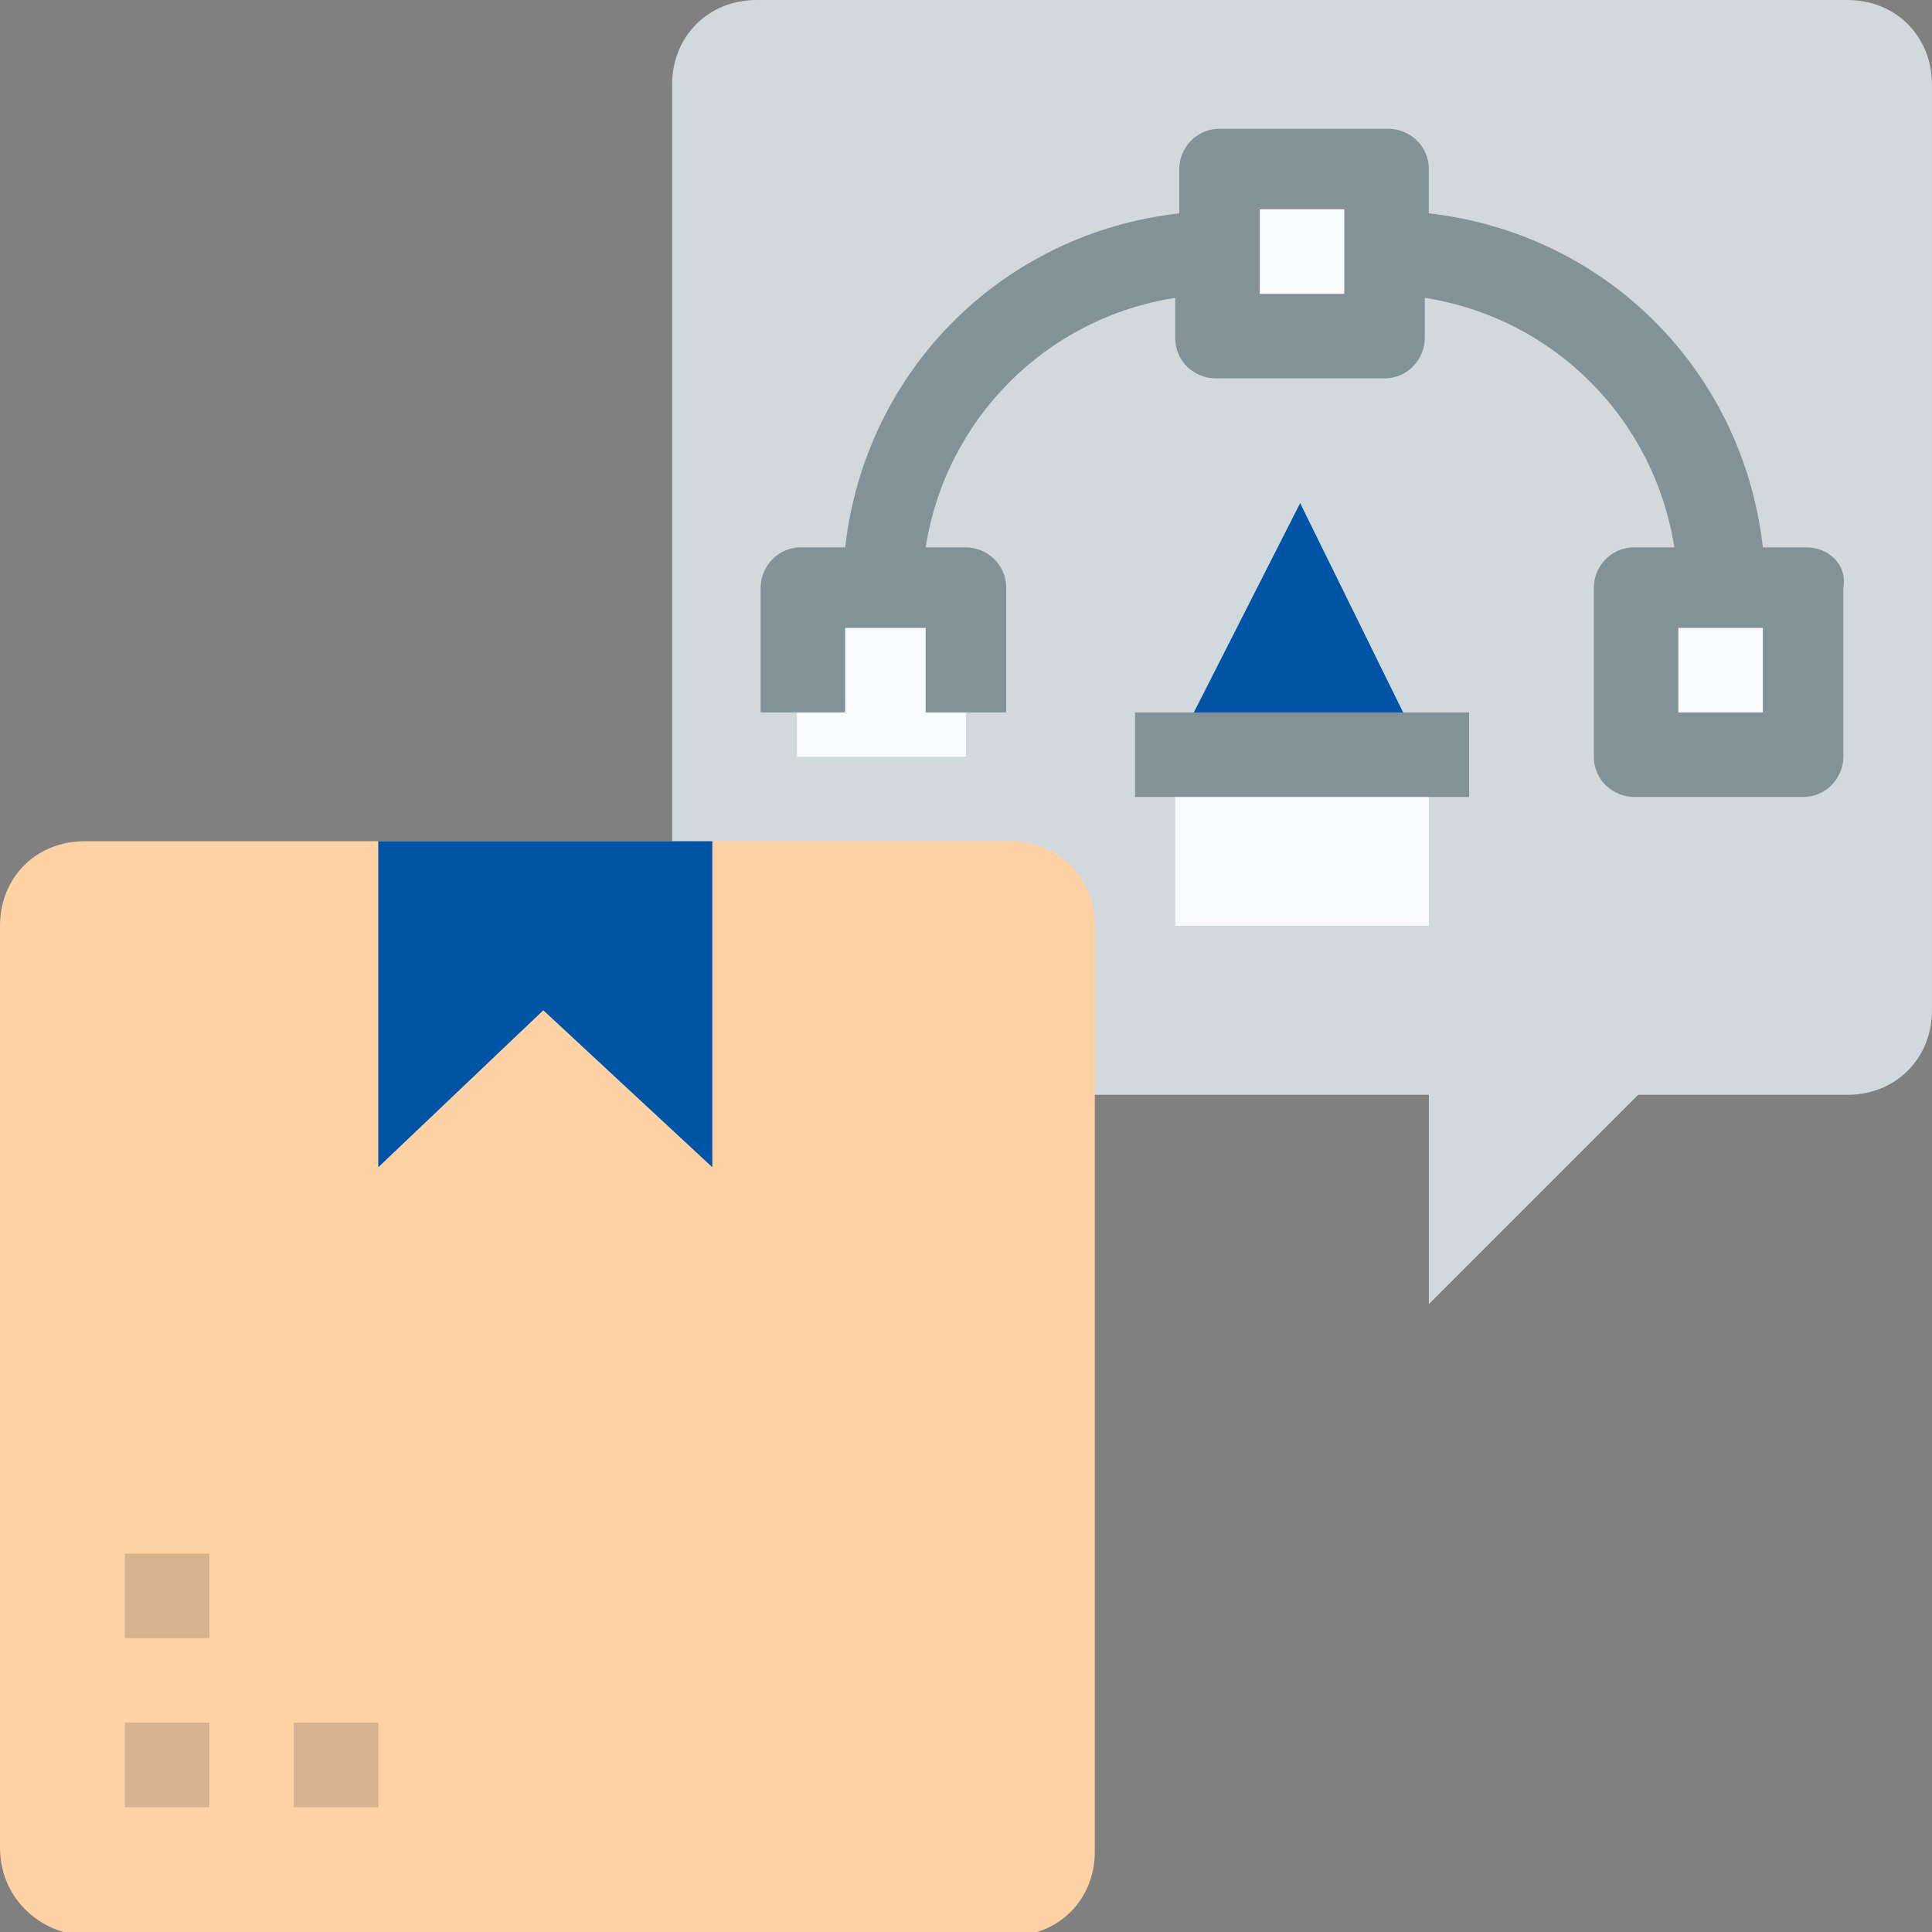 <svg width="48" height="48" viewBox="0 0 48 48" fill="none" xmlns="http://www.w3.org/2000/svg">
<rect x="0" y="0" width="48" height="48" fill="#808080" stroke="none"/>
<g clip-path="url(#clip0_9463_18399)">
<path d="M45.899 0H18.799C17.599 0 16.699 0.9 16.699 2.1V25.1C16.699 26.3 17.599 27.2 18.799 27.2H35.499V32.4L40.699 27.2H45.899C47.099 27.2 47.999 26.3 47.999 25.1V2.1C47.999 0.9 47.099 0 45.899 0Z" fill="#D2D9DC"/>
<path d="M29.199 18.8H35.499V23H29.199V18.8Z" fill="#F9FAFB"/>
<path d="M32.302 12.5L35.402 18.8H29.102L32.302 12.5Z" fill="#0054A6"/>
<path d="M44.899 14.6V18.8H40.699V14.6H44.899Z" fill="#F9FAFB"/>
<path d="M24.001 14.6V18.8H19.801V14.6H24.001Z" fill="#F9FAFB"/>
<path d="M34.399 6.3V8.4H30.199V4.2H34.399V6.3Z" fill="#F9FAFB"/>
<path d="M2.1 20.9H25.1C26.3 20.9 27.2 21.8 27.2 23V46C27.2 47.2 26.3 48.1 25.1 48.1H2.1C0.9 48 0 47.1 0 45.9V23C0 21.8 0.9 20.9 2.1 20.9Z" fill="#FED2A4"/>
<path d="M9.398 20.9H17.698V29L13.498 25.1L9.398 29V20.9Z" fill="#0054A6"/>
<path opacity="0.19" d="M3.102 42.8H5.202V44.9H3.102V42.8Z" fill="#2D2F31"/>
<path opacity="0.19" d="M7.301 42.8H9.401V44.9H7.301V42.8Z" fill="#2D2F31"/>
<path opacity="0.19" d="M3.102 38.6H5.202V40.7H3.102V38.6Z" fill="#2D2F31"/>
<path d="M44.898 13.6H43.798C43.298 9.2 39.898 5.8 35.498 5.3V4.2C35.498 3.6 34.998 3.2 34.498 3.2H30.298C29.698 3.2 29.298 3.7 29.298 4.2V5.3C24.898 5.8 21.498 9.2 20.998 13.6H19.898C19.298 13.6 18.898 14.1 18.898 14.6V17.7H20.998V15.6H22.998V17.7H24.998V14.6C24.998 14 24.498 13.6 23.998 13.6H22.998C23.498 10.4 25.998 7.9 29.198 7.4V8.4C29.198 9 29.698 9.4 30.198 9.4H34.398C34.998 9.4 35.398 8.9 35.398 8.4V7.4C38.598 7.9 41.098 10.4 41.598 13.6H40.598C39.998 13.6 39.598 14.1 39.598 14.6V18.8C39.598 19.4 40.098 19.8 40.598 19.8H44.798C45.398 19.8 45.798 19.3 45.798 18.8V14.6C45.898 14 45.398 13.6 44.898 13.6ZM33.398 7.3H31.298V5.2H33.398V7.3ZM43.798 17.7H41.698V15.6H43.798V17.7Z" fill="#839299"/>
<path d="M28.199 17.7H36.499V19.8H28.199V17.7Z" fill="#839299"/>
</g>
<defs>
<clipPath id="clip0_9463_18399">
<rect width="48" height="48" fill="white"/>
</clipPath>
</defs>
</svg>
